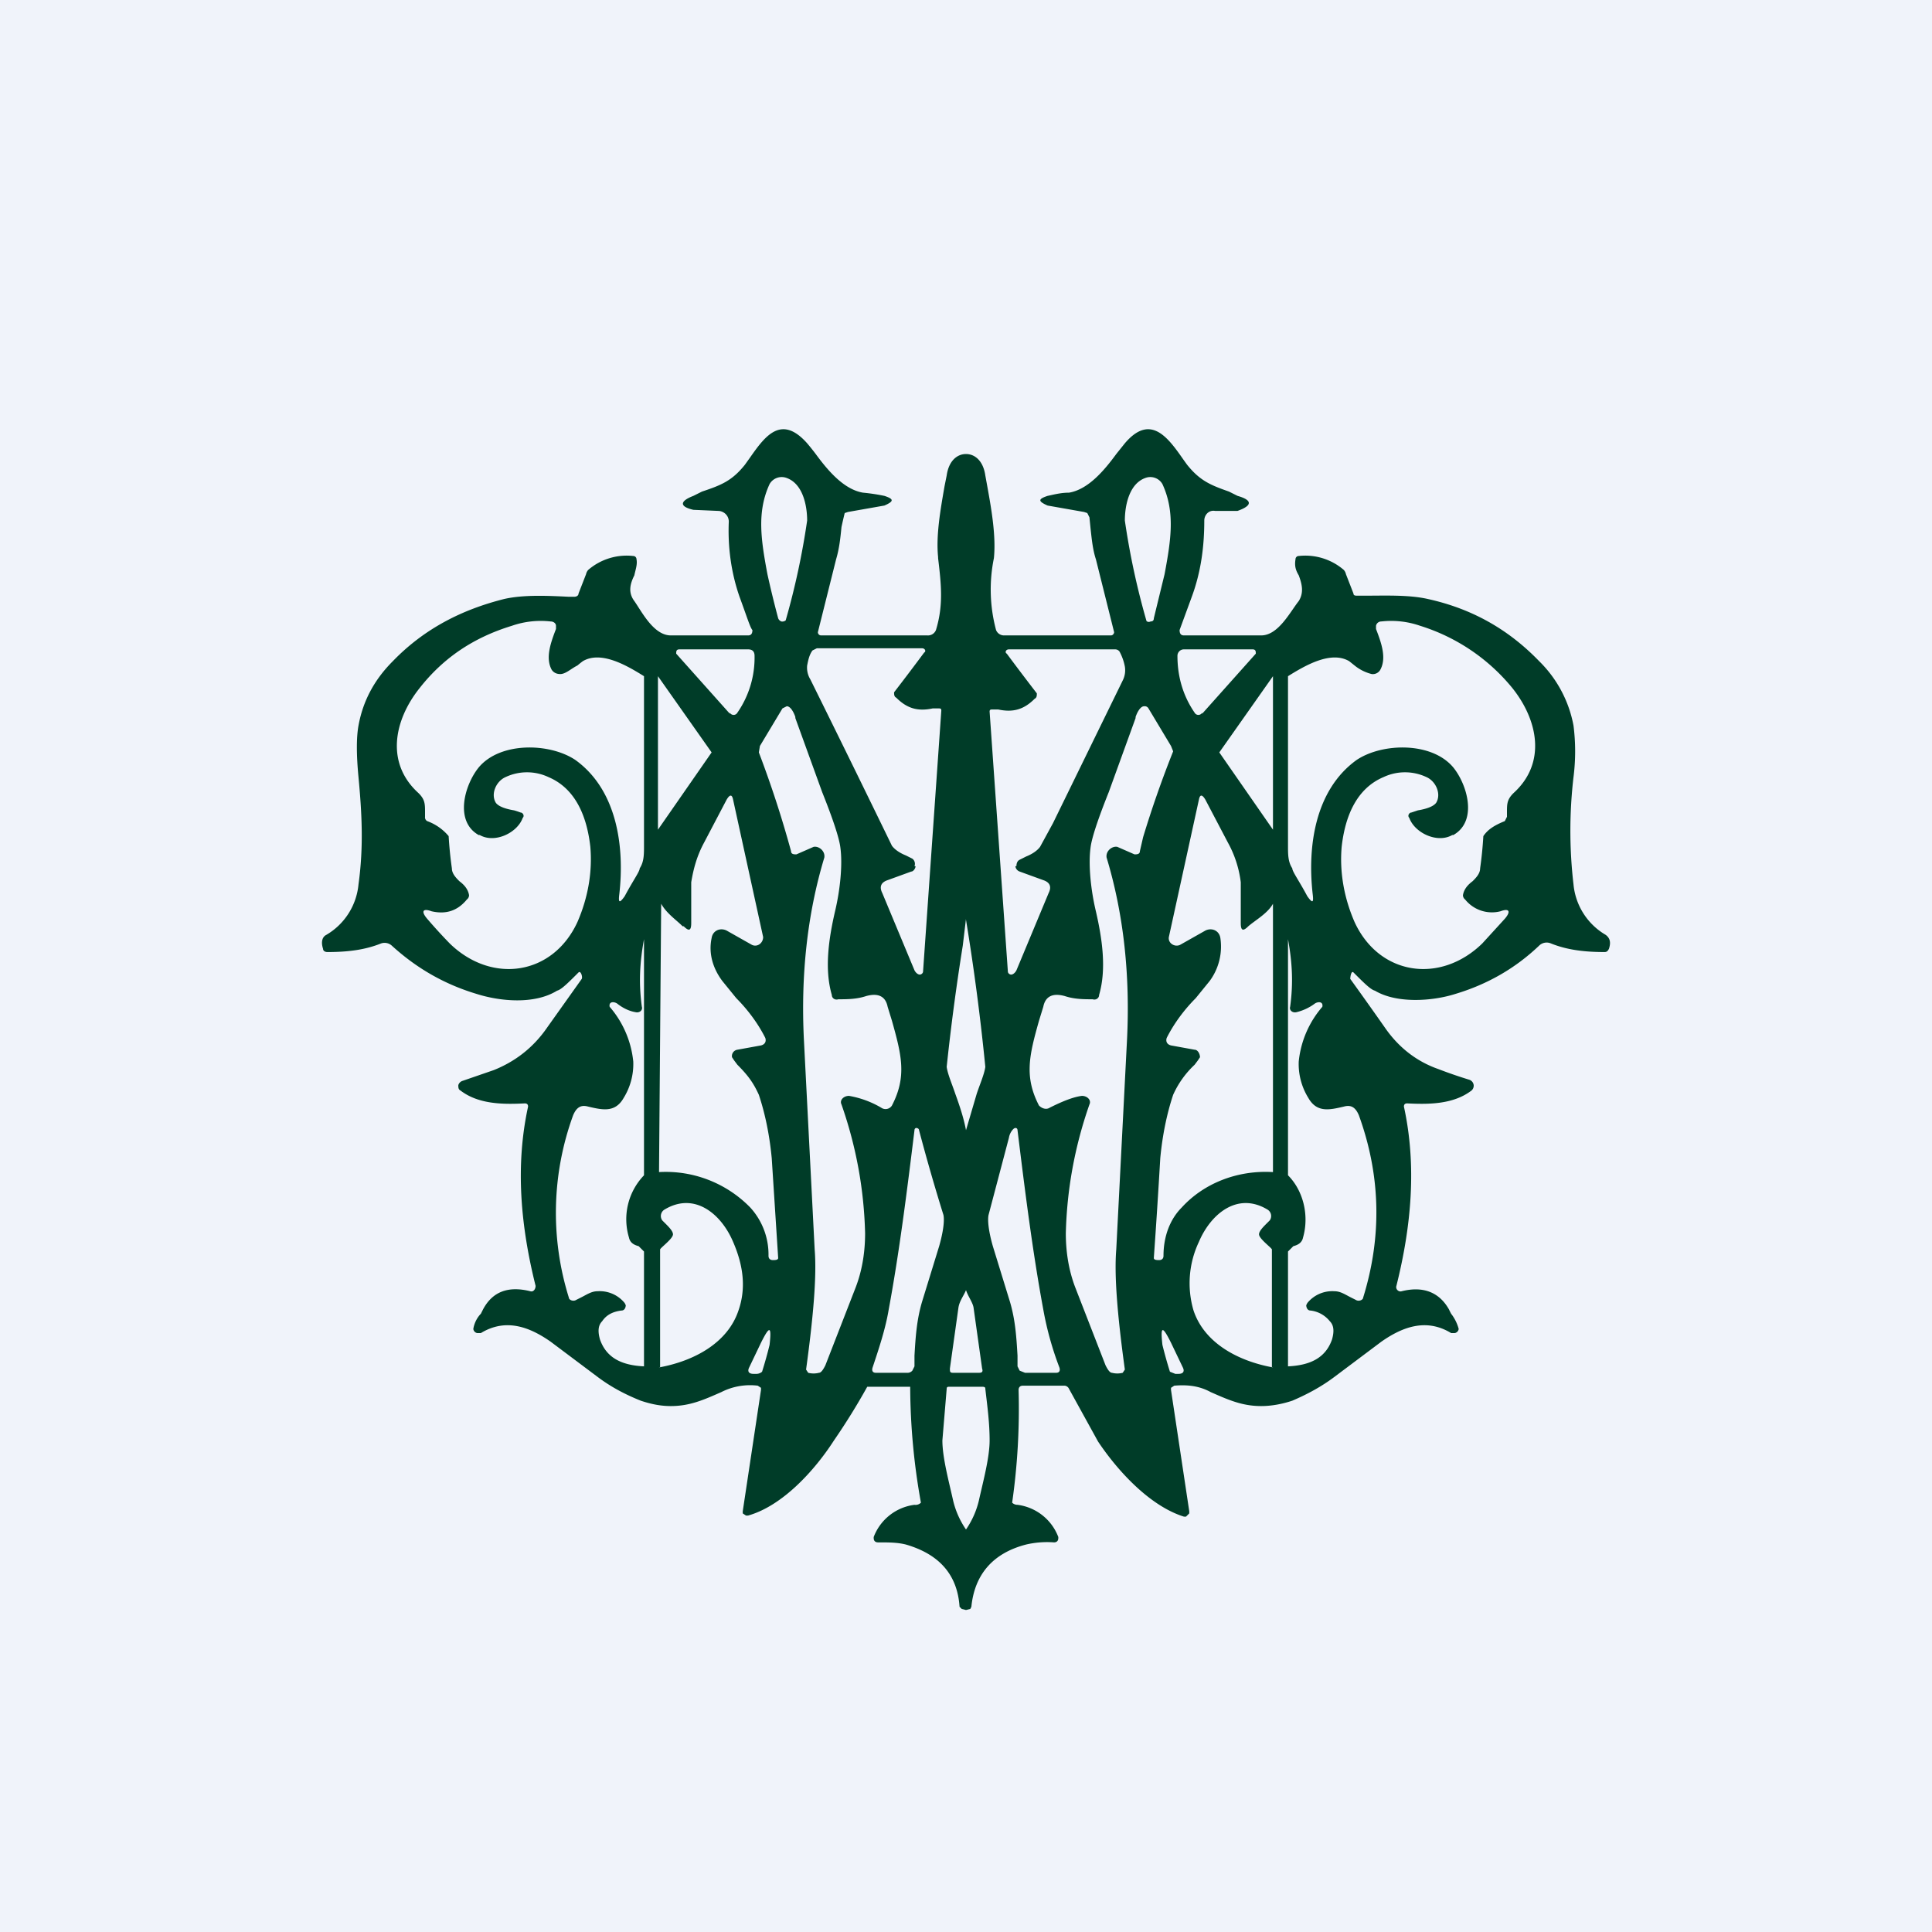 <!-- by TradingView --><svg width="18" height="18" viewBox="0 0 18 18" xmlns="http://www.w3.org/2000/svg"><path fill="#F0F3FA" d="M0 0h18v18H0z"/><path fill-rule="evenodd" d="M7.65 5.92a.03.03 0 0 1-.03-.03l.17-.68c.03-.1.04-.2.05-.3a4.45 4.45 0 0 1 .03-.13l.03-.01.34-.06c.09-.04.09-.06 0-.09a1.81 1.81 0 0 0-.2-.03c-.18-.03-.33-.21-.44-.36a2.46 2.46 0 0 0-.08-.1c-.24-.27-.39-.07-.53.13l-.05.07c-.12.15-.22.19-.4.25l-.08.04c-.13.05-.13.1 0 .13l.23.01c.05 0 .1.04.1.1-.01.23.02.47.1.7.07.19.1.29.12.31 0 .03-.01.05-.04.05h-.72c-.16 0-.27-.22-.34-.32-.06-.08-.04-.16 0-.24.01-.05.03-.1.02-.15a.03.03 0 0 0-.03-.03.55.55 0 0 0-.42.13.09.09 0 0 0-.02.04l-.07.18c0 .02-.02.03-.04.03H5.3c-.2-.01-.42-.02-.6.02-.4.1-.75.28-1.04.58-.18.18-.28.38-.32.6-.02.11-.02.27 0 .48.03.32.05.64 0 1a.61.61 0 0 1-.3.47c-.04.02-.05.07-.03.13 0 .02.02.03.04.03.19 0 .35-.02.5-.08a.1.1 0 0 1 .1.02c.23.21.49.36.79.45.22.07.54.1.75-.03.04-.01.1-.07.2-.17.02-.02.04.04.03.06l-.32.45c-.13.19-.3.32-.5.4l-.29.1a.06.06 0 0 0-.04.04c0 .02 0 .04.02.05.17.13.4.13.6.12.02 0 .03.01.03.03-.12.55-.07 1.11.07 1.67 0 .03-.02.06-.05.05-.2-.05-.35 0-.44.17l-.02.04c-.03.03-.06.08-.07.14 0 .02.02.04.04.04h.03c.23-.14.45-.06.65.08l.44.33c.12.09.25.16.4.22.09.03.18.05.28.05.18 0 .31-.06.47-.13a.59.59 0 0 1 .34-.06l.03.02v.02l-.17 1.13v.02l.03.02h.02c.32-.09.62-.42.8-.7a6.07 6.07 0 0 0 .31-.5h.4a6.18 6.18 0 0 0 .1 1.08.07.07 0 0 1-.06.02.47.47 0 0 0-.38.3v.01c0 .03.02.04.04.04.1 0 .18 0 .26.02.31.09.48.28.5.58l.02.02L9 15l.04-.01.01-.02c.03-.3.2-.5.51-.58a.86.86 0 0 1 .26-.02c.02 0 .04-.01.04-.04v-.01a.47.47 0 0 0-.38-.3.07.07 0 0 1-.05-.02 6.18 6.18 0 0 0 .06-1.05c0-.03.02-.04.04-.04h.39a.05.05 0 0 1 .04.03l.27.49c.18.27.48.6.8.7h.02l.03-.03v-.02l-.17-1.13v-.02l.03-.02c.12-.01.23 0 .34.06.16.07.29.13.47.13.1 0 .2-.02.29-.05.14-.06.27-.13.39-.22l.44-.33c.2-.14.42-.22.65-.08h.03c.02 0 .04-.02.04-.04a.4.4 0 0 0-.07-.14.78.78 0 0 1-.02-.04c-.09-.16-.24-.22-.44-.17-.03.01-.06-.02-.05-.05.14-.56.19-1.12.07-1.67 0-.02.01-.03.03-.03.2.01.43.01.6-.12a.06.06 0 0 0 .02-.05.06.06 0 0 0-.04-.05 4.3 4.3 0 0 1-.29-.1c-.2-.07-.37-.2-.5-.39a42.7 42.7 0 0 0-.32-.45c0-.02.01-.08.03-.06.1.1.16.16.2.17.2.12.53.1.75.03.3-.09.56-.24.78-.45a.1.1 0 0 1 .11-.02c.15.06.31.08.5.08.02 0 .03-.01.04-.03.02-.06.01-.1-.03-.13a.61.61 0 0 1-.3-.47 4.3 4.3 0 0 1 0-1 1.9 1.9 0 0 0 0-.48 1.13 1.13 0 0 0-.32-.6c-.29-.3-.63-.49-1.04-.58-.18-.04-.4-.03-.6-.03h-.05c-.02 0-.04 0-.04-.02l-.07-.18a.09.09 0 0 0-.02-.04.55.55 0 0 0-.42-.13.03.03 0 0 0-.03.03c-.01.06 0 .1.03.15.03.08.05.16 0 .24-.08.1-.19.32-.35.32h-.72c-.03 0-.04-.02-.04-.05l.11-.3c.09-.24.12-.48.12-.72 0-.05.04-.1.1-.09h.21c.14-.05.14-.1 0-.14l-.08-.04c-.17-.06-.27-.1-.39-.25a5.02 5.02 0 0 1-.05-.07c-.14-.2-.3-.4-.53-.13l-.08.1c-.11.15-.26.33-.44.36-.08 0-.15.02-.2.03-.09.03-.09.05 0 .09l.34.06.03.01.02.04.01.1c.01.09.02.2.05.29l.17.68c0 .01-.01.03-.03.03h-1a.08.08 0 0 1-.07-.05 1.46 1.46 0 0 1-.02-.67c.02-.2-.02-.44-.06-.66l-.02-.11c-.02-.14-.1-.2-.18-.2-.08 0-.16.06-.18.2l-.02.1c-.04.23-.08.46-.06.66v.01c.03.25.05.44-.02.67a.08.08 0 0 1-.08.05h-.99ZM9 8.56l-.03.25a21.36 21.36 0 0 0-.15 1.13c.01.07.05.16.08.25.04.11.08.23.1.34l.1-.34c.03-.09.07-.18.08-.25A21.35 21.35 0 0 0 9 8.57Zm0 3.46c-.02.05-.06.1-.07.16l-.08.57c0 .03 0 .04.03.04h.24c.03 0 .04-.01.03-.04l-.08-.57c-.01-.05-.05-.1-.07-.16Zm-.15.9c-.02 0-.03 0-.03.02l-.04.48c0 .16.06.38.1.56a.8.8 0 0 0 .12.27.8.8 0 0 0 .12-.27c.04-.18.1-.4.1-.56 0-.16-.02-.31-.04-.48 0-.01 0-.02-.03-.02h-.3Zm-1.6-7.16a9.45 9.45 0 0 1-.1-.41c-.06-.32-.1-.58.02-.84a.13.13 0 0 1 .15-.06c.16.05.2.26.2.4a7.04 7.04 0 0 1-.2.93.05.05 0 0 1-.04.01.05.05 0 0 1-.03-.03ZM4.47 7.78c.14.08.35-.02.4-.16.02-.02 0-.05-.02-.05a.74.74 0 0 0-.06-.02c-.06-.01-.14-.03-.17-.07-.05-.08 0-.2.09-.24a.47.47 0 0 1 .4 0c.26.11.36.38.39.65.02.23-.02.47-.12.7-.23.5-.8.58-1.19.2a4.85 4.85 0 0 1-.21-.23c-.06-.07-.04-.1.04-.07.13.03.24 0 .33-.11a.05.05 0 0 0 .02-.04c-.01-.06-.05-.1-.09-.13-.03-.03-.07-.07-.07-.12a3.64 3.64 0 0 1-.03-.3.47.47 0 0 0-.2-.14.04.04 0 0 1-.02-.04v-.04c0-.08 0-.12-.06-.18-.31-.28-.23-.68.01-.98.22-.28.5-.47.86-.58a.82.82 0 0 1 .36-.04c.03 0 .05.02.05.04v.03c-.05.13-.1.27-.04.38.02.03.05.04.08.04.05 0 .1-.05.16-.08a.97.97 0 0 1 .05-.04c.17-.1.41.04.57.14v1.58c0 .08 0 .15-.04.21 0 .03-.06.11-.14.26-.05.07-.06.06-.05-.02.05-.44-.02-.97-.41-1.25-.24-.16-.7-.17-.9.07-.13.16-.23.5 0 .63ZM6.8 6.65l-.5-.56c0-.02 0-.04.03-.04h.64c.04 0 .06.02.06.06a.9.9 0 0 1-.16.53.04.04 0 0 1-.07 0Zm1.72 1.42A.06.06 0 0 0 8.5 8l-.06-.03c-.05-.02-.1-.05-.13-.09a230.45 230.45 0 0 0-.76-1.55.21.21 0 0 1-.03-.13c.01-.05.02-.1.05-.14l.04-.02h.98c.03 0 .04.03.02.04a25.77 25.77 0 0 1-.28.37c0 .02 0 .04.02.05.1.1.2.13.34.1h.05c.02 0 .03 0 .03.02L8.6 9.05c0 .02-.02.03-.03.03-.02 0-.04-.02-.05-.04l-.3-.72c-.03-.06-.01-.1.05-.12l.22-.08c.02 0 .04-.03.04-.05Zm-2.39-.33V6.3l.5.71-.5.72Zm2.08 2.58a.89.89 0 0 0-.3-.11c-.05 0-.09.04-.07.08.14.4.21.8.22 1.2 0 .15-.02.33-.09.51l-.28.72c-.02.04-.04.07-.06.07a.2.2 0 0 1-.1 0l-.02-.03c.07-.51.1-.88.08-1.12l-.1-1.95c-.03-.6.03-1.17.19-1.7.01-.06-.05-.11-.1-.1l-.16.07c-.02 0-.05 0-.05-.03a9.96 9.96 0 0 0-.3-.92l.01-.06.21-.35.04-.02c.04 0 .07.07.08.1v.01l.25.69c.1.25.16.43.17.52.02.15 0 .38-.05.59-.06.26-.1.54-.03.78 0 .03.03.05.06.04.08 0 .17 0 .26-.03.11-.03.18 0 .2.1l.04.13c.09.32.14.52 0 .79a.07.07 0 0 1-.1.02ZM6.37 8.63c.05.05.07.04.07-.03v-.38c.02-.12.05-.24.12-.37l.21-.4c.03-.05.05-.05.06 0l.28 1.28c0 .06-.06.1-.11.07l-.23-.13c-.06-.03-.13 0-.14.07-.03.14.01.28.1.4l.13.16c.1.1.2.23.27.37.01.03 0 .06-.04.07l-.22.04a.06.06 0 0 0-.05.07l.02.03.03.04c.1.1.15.17.2.28.06.18.1.38.12.59l.06.93c0 .02-.03.02-.05.02-.02 0-.04-.01-.04-.04a.65.65 0 0 0-.17-.45 1.1 1.1 0 0 0-.85-.33l.02-2.5c.05.09.14.15.2.21Zm-.62.72c.05.04.11.07.17.08.04.01.07-.02.06-.05-.03-.22-.02-.41.02-.63v2.2a.59.59 0 0 0-.14.58c.01.05.05.07.09.08l.05.05v1.07c-.21-.01-.35-.08-.41-.25-.02-.07-.02-.13.02-.17.04-.06.1-.09.18-.1.03 0 .04-.03.04-.05l-.01-.02a.3.3 0 0 0-.25-.11c-.06 0-.1.03-.16.06l-.04.02c-.03.02-.07 0-.07-.02a2.65 2.65 0 0 1 .04-1.7c.03-.07.07-.1.14-.08.13.03.25.06.33-.08a.6.6 0 0 0 .09-.34.92.92 0 0 0-.22-.51c-.01-.05.04-.05.07-.03Zm2.7 3.44h-.29c-.03 0-.04-.02-.03-.05.06-.18.12-.36.15-.54.1-.54.17-1.1.24-1.67 0-.02.02-.03.04-.01a18.62 18.62 0 0 0 .23.8c.01.05 0 .15-.04.29l-.16.52c-.05.17-.06.33-.07.5v.1l-.02.04a.06.06 0 0 1-.05.02Zm-2.3-.05v-1.1c.01-.02.12-.1.12-.14 0-.03-.04-.07-.07-.1l-.03-.03a.07.07 0 0 1 .02-.1c.28-.17.53.04.64.3.1.23.12.44.05.64-.1.3-.41.47-.74.53Zm.9.06h-.03c-.04 0-.06-.02-.04-.06l.11-.23c.08-.16.1-.16.08.02a4.1 4.1 0 0 1-.07.25.08.08 0 0 1-.05.02Zm3.7-7.04.1-.41c.06-.32.1-.58-.02-.84a.13.13 0 0 0-.15-.06c-.16.05-.2.26-.2.4a7.04 7.04 0 0 0 .2.93c0 .01.02.02.04.01.02 0 .03-.01.03-.03Zm2.78 2.02c-.14.08-.35-.02-.4-.16-.02-.02 0-.05.02-.05l.06-.02c.06-.01.14-.03.17-.07.05-.08 0-.2-.09-.24a.47.47 0 0 0-.4 0c-.26.11-.36.38-.39.65-.02.23.02.47.12.7.23.5.8.58 1.19.2l.21-.23c.06-.07.04-.1-.04-.07a.32.32 0 0 1-.33-.11.05.05 0 0 1-.02-.04c.01-.06.05-.1.09-.13.03-.03.07-.07.07-.12a3.66 3.66 0 0 0 .03-.3c.04-.06.1-.1.2-.14l.02-.04v-.04c0-.08 0-.12.06-.18.31-.28.23-.68-.01-.98a1.8 1.8 0 0 0-.86-.58.82.82 0 0 0-.36-.04.05.05 0 0 0-.05.04v.03c.05.13.1.27.04.38a.08.08 0 0 1-.08.04.41.41 0 0 1-.16-.08l-.05-.04c-.17-.1-.41.04-.57.14v1.58c0 .08 0 .15.04.21 0 .03.06.11.14.26.05.07.06.06.05-.02-.05-.44.02-.97.41-1.25.24-.16.7-.17.9.07.13.16.23.5 0 .63ZM11.2 6.65l.5-.56c0-.02 0-.04-.03-.04h-.64a.06.06 0 0 0-.06.06c0 .19.05.37.16.53a.04.04 0 0 0 .07 0ZM9.47 8.07c0-.03.01-.05.03-.06l.06-.03c.05-.02.1-.05.13-.09l.12-.22.65-1.33a.21.21 0 0 0 .02-.13.48.48 0 0 0-.05-.14.05.05 0 0 0-.04-.02H9.4c-.03 0-.04.03-.02.04a25.77 25.77 0 0 0 .28.37c0 .02 0 .04-.02.05-.1.1-.2.13-.34.1h-.05c-.02 0-.03 0-.03.02l.17 2.42c0 .02.02.03.03.03.02 0 .04-.02.05-.04l.3-.72c.03-.06.01-.1-.05-.12l-.22-.08a.06.06 0 0 1-.04-.05Zm2.39-.33V6.3l-.5.71.5.72Zm-2.08 2.58c.12-.06.22-.1.3-.11.05 0 .09.04.07.08-.14.4-.21.8-.22 1.2 0 .15.02.33.09.51l.28.72c.02.04.04.07.06.07a.2.2 0 0 0 .1 0l.02-.03c-.07-.51-.1-.88-.08-1.12l.1-1.95c.03-.6-.03-1.17-.19-1.7-.01-.06.05-.11.1-.1l.16.07c.02 0 .05 0 .05-.03l.03-.13a10 10 0 0 1 .28-.8l-.02-.05-.21-.35a.04.04 0 0 0-.04-.02c-.04 0-.07.07-.08.1v.01l-.25.69c-.1.25-.16.43-.17.52-.02.15 0 .38.05.59.06.26.1.54.03.78 0 .03-.03.05-.06.04-.08 0-.17 0-.26-.03-.11-.03-.18 0-.2.1l-.04.13c-.09.32-.14.52 0 .79.03.03.07.04.1.02Zm1.85-1.69c-.05.05-.07.04-.07-.03v-.38a1.02 1.02 0 0 0-.12-.37l-.21-.4c-.03-.05-.05-.05-.06 0l-.28 1.28c-.01.06.06.1.11.07l.23-.13c.06-.03.13 0 .14.07a.54.54 0 0 1-.1.4l-.13.16c-.1.1-.2.23-.27.37-.01.03 0 .06.04.07l.22.04c.03 0 .05.04.05.07l-.02.03-.03.04a.87.87 0 0 0-.2.28c-.06.18-.1.38-.12.59a73 73 0 0 1-.06.93c0 .02.03.02.05.02.02 0 .04-.01.04-.04 0-.18.06-.34.17-.45.2-.22.51-.35.85-.33v-2.5c-.05.09-.16.15-.23.21Zm.62.72a.47.47 0 0 1-.17.08c-.04.01-.07-.02-.06-.05.03-.22.02-.41-.02-.63v2.2c.14.14.2.37.14.58-.01.05-.05.07-.09.08l-.05.05v1.07c.21-.01.35-.08.41-.25.02-.07.02-.13-.02-.17a.27.27 0 0 0-.18-.1c-.03 0-.04-.03-.04-.05l.01-.02a.3.3 0 0 1 .25-.11c.06 0 .1.03.16.06l.04.02c.03.02.07 0 .07-.02.18-.58.16-1.15-.04-1.7-.03-.07-.07-.1-.14-.08-.13.03-.25.06-.33-.08a.6.6 0 0 1-.09-.34.92.92 0 0 1 .22-.51c.01-.05-.04-.05-.07-.03Zm-2.7 3.44h.29c.03 0 .04-.02.03-.05a2.98 2.98 0 0 1-.15-.54c-.1-.54-.17-1.1-.24-1.67 0-.02-.02-.03-.04-.01a.15.15 0 0 0-.04.08l-.19.72c-.01.05 0 .15.04.29l.16.52c.05.17.06.33.07.5v.1l.02.04.05.02Zm2.3-.05v-1.1c-.01-.02-.12-.1-.12-.14 0-.03.04-.07.07-.1l.03-.03a.07.07 0 0 0-.02-.1c-.28-.17-.53.04-.64.3a.9.9 0 0 0-.05.64c.1.3.41.47.74.53Zm-.9.06h.03c.04 0 .06-.02.04-.06l-.11-.23c-.08-.16-.1-.16-.08.02a4.1 4.1 0 0 0 .07.25l.05.02Z" fill="#003C28"/></svg>